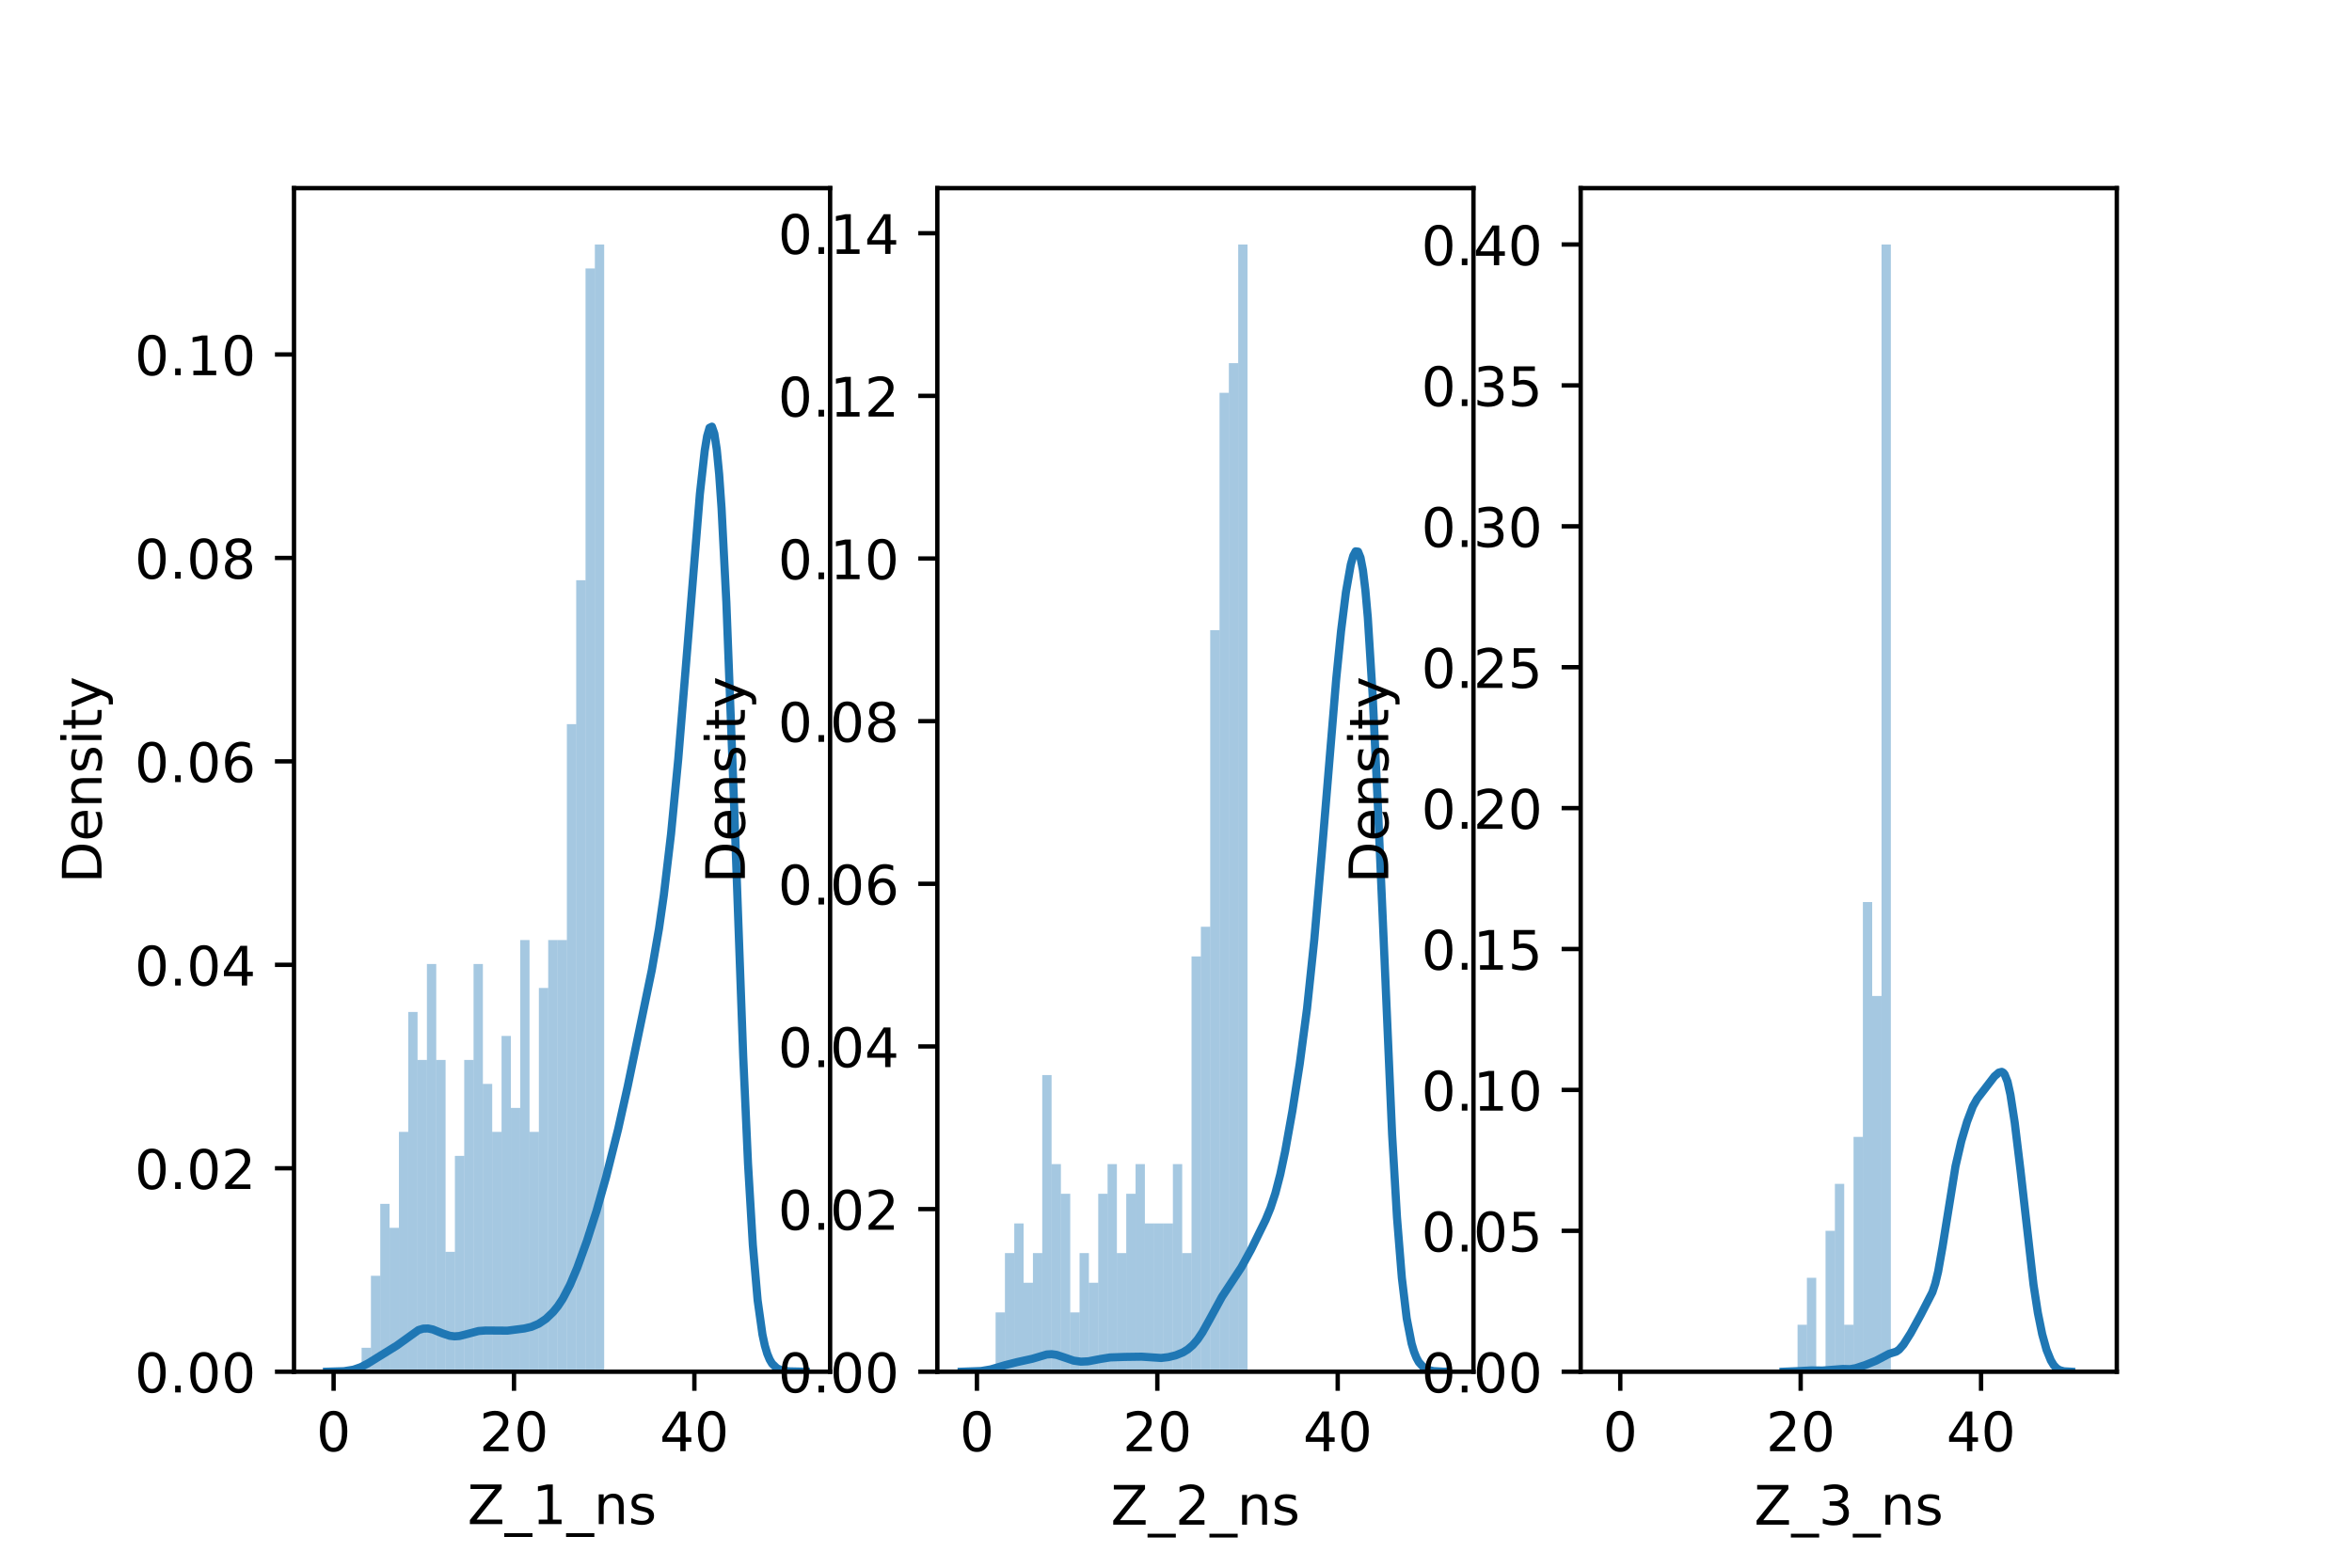 <?xml version="1.0" encoding="utf-8" standalone="no"?>
<!DOCTYPE svg PUBLIC "-//W3C//DTD SVG 1.1//EN"
  "http://www.w3.org/Graphics/SVG/1.1/DTD/svg11.dtd">
<!-- Created with matplotlib (https://matplotlib.org/) -->
<svg height="288pt" version="1.1" viewBox="0 0 432 288" width="432pt" xmlns="http://www.w3.org/2000/svg" xmlns:xlink="http://www.w3.org/1999/xlink">
 <defs>
  <style type="text/css">*{stroke-linecap:butt;stroke-linejoin:round;}</style>
 </defs>
 <g id="figure_1">
  <g id="patch_1">
   <path d="M 0 288 
L 432 288 
L 432 0 
L 0 0 
z
" style="fill:#ffffff;"/>
  </g>
  <g id="axes_1">
   <g id="patch_2">
    <path d="M 54 252 
L 152.471 252 
L 152.471 34.56 
L 54 34.56 
z
" style="fill:#ffffff;"/>
   </g>
   <g id="patch_3">
    <path clip-path="url(#p5b82a832dd)" d="M 61.273 252 
L 62.987 252 
L 62.987 252 
L 61.273 252 
z
" style="fill:#1f77b4;opacity:0.4;"/>
   </g>
   <g id="patch_4">
    <path clip-path="url(#p5b82a832dd)" d="M 62.987 252 
L 64.701 252 
L 64.701 252 
L 62.987 252 
z
" style="fill:#1f77b4;opacity:0.4;"/>
   </g>
   <g id="patch_5">
    <path clip-path="url(#p5b82a832dd)" d="M 64.701 252 
L 66.415 252 
L 66.415 252 
L 64.701 252 
z
" style="fill:#1f77b4;opacity:0.4;"/>
   </g>
   <g id="patch_6">
    <path clip-path="url(#p5b82a832dd)" d="M 66.415 252 
L 68.129 252 
L 68.129 247.594 
L 66.415 247.594 
z
" style="fill:#1f77b4;opacity:0.4;"/>
   </g>
   <g id="patch_7">
    <path clip-path="url(#p5b82a832dd)" d="M 68.129 252 
L 69.842 252 
L 69.842 234.376 
L 68.129 234.376 
z
" style="fill:#1f77b4;opacity:0.4;"/>
   </g>
   <g id="patch_8">
    <path clip-path="url(#p5b82a832dd)" d="M 69.842 252 
L 71.556 252 
L 71.556 221.157 
L 69.842 221.157 
z
" style="fill:#1f77b4;opacity:0.4;"/>
   </g>
   <g id="patch_9">
    <path clip-path="url(#p5b82a832dd)" d="M 71.556 252 
L 73.27 252 
L 73.27 225.564 
L 71.556 225.564 
z
" style="fill:#1f77b4;opacity:0.4;"/>
   </g>
   <g id="patch_10">
    <path clip-path="url(#p5b82a832dd)" d="M 73.27 252 
L 74.984 252 
L 74.984 207.939 
L 73.27 207.939 
z
" style="fill:#1f77b4;opacity:0.4;"/>
   </g>
   <g id="patch_11">
    <path clip-path="url(#p5b82a832dd)" d="M 74.984 252 
L 76.697 252 
L 76.697 185.909 
L 74.984 185.909 
z
" style="fill:#1f77b4;opacity:0.4;"/>
   </g>
   <g id="patch_12">
    <path clip-path="url(#p5b82a832dd)" d="M 76.697 252 
L 78.411 252 
L 78.411 194.721 
L 76.697 194.721 
z
" style="fill:#1f77b4;opacity:0.4;"/>
   </g>
   <g id="patch_13">
    <path clip-path="url(#p5b82a832dd)" d="M 78.411 252 
L 80.125 252 
L 80.125 177.097 
L 78.411 177.097 
z
" style="fill:#1f77b4;opacity:0.4;"/>
   </g>
   <g id="patch_14">
    <path clip-path="url(#p5b82a832dd)" d="M 80.125 252 
L 81.839 252 
L 81.839 194.721 
L 80.125 194.721 
z
" style="fill:#1f77b4;opacity:0.4;"/>
   </g>
   <g id="patch_15">
    <path clip-path="url(#p5b82a832dd)" d="M 81.839 252 
L 83.552 252 
L 83.552 229.97 
L 81.839 229.97 
z
" style="fill:#1f77b4;opacity:0.4;"/>
   </g>
   <g id="patch_16">
    <path clip-path="url(#p5b82a832dd)" d="M 83.552 252 
L 85.266 252 
L 85.266 212.345 
L 83.552 212.345 
z
" style="fill:#1f77b4;opacity:0.4;"/>
   </g>
   <g id="patch_17">
    <path clip-path="url(#p5b82a832dd)" d="M 85.266 252 
L 86.98 252 
L 86.98 194.721 
L 85.266 194.721 
z
" style="fill:#1f77b4;opacity:0.4;"/>
   </g>
   <g id="patch_18">
    <path clip-path="url(#p5b82a832dd)" d="M 86.98 252 
L 88.694 252 
L 88.694 177.097 
L 86.98 177.097 
z
" style="fill:#1f77b4;opacity:0.4;"/>
   </g>
   <g id="patch_19">
    <path clip-path="url(#p5b82a832dd)" d="M 88.694 252 
L 90.407 252 
L 90.407 199.127 
L 88.694 199.127 
z
" style="fill:#1f77b4;opacity:0.4;"/>
   </g>
   <g id="patch_20">
    <path clip-path="url(#p5b82a832dd)" d="M 90.407 252 
L 92.121 252 
L 92.121 207.939 
L 90.407 207.939 
z
" style="fill:#1f77b4;opacity:0.4;"/>
   </g>
   <g id="patch_21">
    <path clip-path="url(#p5b82a832dd)" d="M 92.121 252 
L 93.835 252 
L 93.835 190.315 
L 92.121 190.315 
z
" style="fill:#1f77b4;opacity:0.4;"/>
   </g>
   <g id="patch_22">
    <path clip-path="url(#p5b82a832dd)" d="M 93.835 252 
L 95.549 252 
L 95.549 203.533 
L 93.835 203.533 
z
" style="fill:#1f77b4;opacity:0.4;"/>
   </g>
   <g id="patch_23">
    <path clip-path="url(#p5b82a832dd)" d="M 95.549 252 
L 97.262 252 
L 97.262 172.691 
L 95.549 172.691 
z
" style="fill:#1f77b4;opacity:0.4;"/>
   </g>
   <g id="patch_24">
    <path clip-path="url(#p5b82a832dd)" d="M 97.262 252 
L 98.976 252 
L 98.976 207.939 
L 97.262 207.939 
z
" style="fill:#1f77b4;opacity:0.4;"/>
   </g>
   <g id="patch_25">
    <path clip-path="url(#p5b82a832dd)" d="M 98.976 252 
L 100.69 252 
L 100.69 181.503 
L 98.976 181.503 
z
" style="fill:#1f77b4;opacity:0.4;"/>
   </g>
   <g id="patch_26">
    <path clip-path="url(#p5b82a832dd)" d="M 100.69 252 
L 102.404 252 
L 102.404 172.691 
L 100.69 172.691 
z
" style="fill:#1f77b4;opacity:0.4;"/>
   </g>
   <g id="patch_27">
    <path clip-path="url(#p5b82a832dd)" d="M 102.404 252 
L 104.117 252 
L 104.117 172.691 
L 102.404 172.691 
z
" style="fill:#1f77b4;opacity:0.4;"/>
   </g>
   <g id="patch_28">
    <path clip-path="url(#p5b82a832dd)" d="M 104.117 252 
L 105.831 252 
L 105.831 133.036 
L 104.117 133.036 
z
" style="fill:#1f77b4;opacity:0.4;"/>
   </g>
   <g id="patch_29">
    <path clip-path="url(#p5b82a832dd)" d="M 105.831 252 
L 107.545 252 
L 107.545 106.599 
L 105.831 106.599 
z
" style="fill:#1f77b4;opacity:0.4;"/>
   </g>
   <g id="patch_30">
    <path clip-path="url(#p5b82a832dd)" d="M 107.545 252 
L 109.259 252 
L 109.259 49.32 
L 107.545 49.32 
z
" style="fill:#1f77b4;opacity:0.4;"/>
   </g>
   <g id="patch_31">
    <path clip-path="url(#p5b82a832dd)" d="M 109.259 252 
L 110.972 252 
L 110.972 44.914 
L 109.259 44.914 
z
" style="fill:#1f77b4;opacity:0.4;"/>
   </g>
   <g id="matplotlib.axis_1">
    <g id="xtick_1">
     <g id="line2d_1">
      <defs>
       <path d="M 0 0 
L 0 3.5 
" id="m889c21a2a3" style="stroke:#000000;stroke-width:0.8;"/>
      </defs>
      <g>
       <use style="stroke:#000000;stroke-width:0.8;" x="61.273" xlink:href="#m889c21a2a3" y="252"/>
      </g>
     </g>
     <g id="text_1">
      <!-- 0 -->
      <g transform="translate(58.092 266.598)scale(0.1 -0.1)">
       <defs>
        <path d="M 31.781 66.406 
Q 24.172 66.406 20.328 58.906 
Q 16.5 51.422 16.5 36.375 
Q 16.5 21.391 20.328 13.891 
Q 24.172 6.391 31.781 6.391 
Q 39.453 6.391 43.281 13.891 
Q 47.125 21.391 47.125 36.375 
Q 47.125 51.422 43.281 58.906 
Q 39.453 66.406 31.781 66.406 
z
M 31.781 74.219 
Q 44.047 74.219 50.516 64.516 
Q 56.984 54.828 56.984 36.375 
Q 56.984 17.969 50.516 8.266 
Q 44.047 -1.422 31.781 -1.422 
Q 19.531 -1.422 13.062 8.266 
Q 6.594 17.969 6.594 36.375 
Q 6.594 54.828 13.062 64.516 
Q 19.531 74.219 31.781 74.219 
z
" id="DejaVuSans-48"/>
       </defs>
       <use xlink:href="#DejaVuSans-48"/>
      </g>
     </g>
    </g>
    <g id="xtick_2">
     <g id="line2d_2">
      <g>
       <use style="stroke:#000000;stroke-width:0.8;" x="94.406" xlink:href="#m889c21a2a3" y="252"/>
      </g>
     </g>
     <g id="text_2">
      <!-- 20 -->
      <g transform="translate(88.044 266.598)scale(0.1 -0.1)">
       <defs>
        <path d="M 19.188 8.297 
L 53.609 8.297 
L 53.609 0 
L 7.328 0 
L 7.328 8.297 
Q 12.938 14.109 22.625 23.891 
Q 32.328 33.688 34.812 36.531 
Q 39.547 41.844 41.422 45.531 
Q 43.312 49.219 43.312 52.781 
Q 43.312 58.594 39.234 62.25 
Q 35.156 65.922 28.609 65.922 
Q 23.969 65.922 18.812 64.312 
Q 13.672 62.703 7.812 59.422 
L 7.812 69.391 
Q 13.766 71.781 18.938 73 
Q 24.125 74.219 28.422 74.219 
Q 39.75 74.219 46.484 68.547 
Q 53.219 62.891 53.219 53.422 
Q 53.219 48.922 51.531 44.891 
Q 49.859 40.875 45.406 35.406 
Q 44.188 33.984 37.641 27.219 
Q 31.109 20.453 19.188 8.297 
z
" id="DejaVuSans-50"/>
       </defs>
       <use xlink:href="#DejaVuSans-50"/>
       <use x="63.623" xlink:href="#DejaVuSans-48"/>
      </g>
     </g>
    </g>
    <g id="xtick_3">
     <g id="line2d_3">
      <g>
       <use style="stroke:#000000;stroke-width:0.8;" x="127.539" xlink:href="#m889c21a2a3" y="252"/>
      </g>
     </g>
     <g id="text_3">
      <!-- 40 -->
      <g transform="translate(121.176 266.598)scale(0.1 -0.1)">
       <defs>
        <path d="M 37.797 64.312 
L 12.891 25.391 
L 37.797 25.391 
z
M 35.203 72.906 
L 47.609 72.906 
L 47.609 25.391 
L 58.016 25.391 
L 58.016 17.188 
L 47.609 17.188 
L 47.609 0 
L 37.797 0 
L 37.797 17.188 
L 4.891 17.188 
L 4.891 26.703 
z
" id="DejaVuSans-52"/>
       </defs>
       <use xlink:href="#DejaVuSans-52"/>
       <use x="63.623" xlink:href="#DejaVuSans-48"/>
      </g>
     </g>
    </g>
    <g id="text_4">
     <!-- Z_1_ns -->
     <g transform="translate(85.856 279.998)scale(0.1 -0.1)">
      <defs>
       <path d="M 5.609 72.906 
L 62.891 72.906 
L 62.891 65.375 
L 16.797 8.297 
L 64.016 8.297 
L 64.016 0 
L 4.5 0 
L 4.5 7.516 
L 50.594 64.594 
L 5.609 64.594 
z
" id="DejaVuSans-90"/>
       <path d="M 50.984 -16.609 
L 50.984 -23.578 
L -0.984 -23.578 
L -0.984 -16.609 
z
" id="DejaVuSans-95"/>
       <path d="M 12.406 8.297 
L 28.516 8.297 
L 28.516 63.922 
L 10.984 60.406 
L 10.984 69.391 
L 28.422 72.906 
L 38.281 72.906 
L 38.281 8.297 
L 54.391 8.297 
L 54.391 0 
L 12.406 0 
z
" id="DejaVuSans-49"/>
       <path d="M 54.891 33.016 
L 54.891 0 
L 45.906 0 
L 45.906 32.719 
Q 45.906 40.484 42.875 44.328 
Q 39.844 48.188 33.797 48.188 
Q 26.516 48.188 22.312 43.547 
Q 18.109 38.922 18.109 30.906 
L 18.109 0 
L 9.078 0 
L 9.078 54.688 
L 18.109 54.688 
L 18.109 46.188 
Q 21.344 51.125 25.703 53.562 
Q 30.078 56 35.797 56 
Q 45.219 56 50.047 50.172 
Q 54.891 44.344 54.891 33.016 
z
" id="DejaVuSans-110"/>
       <path d="M 44.281 53.078 
L 44.281 44.578 
Q 40.484 46.531 36.375 47.5 
Q 32.281 48.484 27.875 48.484 
Q 21.188 48.484 17.844 46.438 
Q 14.5 44.391 14.5 40.281 
Q 14.5 37.156 16.891 35.375 
Q 19.281 33.594 26.516 31.984 
L 29.594 31.297 
Q 39.156 29.25 43.188 25.516 
Q 47.219 21.781 47.219 15.094 
Q 47.219 7.469 41.188 3.016 
Q 35.156 -1.422 24.609 -1.422 
Q 20.219 -1.422 15.453 -0.562 
Q 10.688 0.297 5.422 2 
L 5.422 11.281 
Q 10.406 8.688 15.234 7.391 
Q 20.062 6.109 24.812 6.109 
Q 31.156 6.109 34.562 8.281 
Q 37.984 10.453 37.984 14.406 
Q 37.984 18.062 35.516 20.016 
Q 33.062 21.969 24.703 23.781 
L 21.578 24.516 
Q 13.234 26.266 9.516 29.906 
Q 5.812 33.547 5.812 39.891 
Q 5.812 47.609 11.281 51.797 
Q 16.75 56 26.812 56 
Q 31.781 56 36.172 55.266 
Q 40.578 54.547 44.281 53.078 
z
" id="DejaVuSans-115"/>
      </defs>
      <use xlink:href="#DejaVuSans-90"/>
      <use x="68.506" xlink:href="#DejaVuSans-95"/>
      <use x="118.506" xlink:href="#DejaVuSans-49"/>
      <use x="182.129" xlink:href="#DejaVuSans-95"/>
      <use x="232.129" xlink:href="#DejaVuSans-110"/>
      <use x="295.508" xlink:href="#DejaVuSans-115"/>
     </g>
    </g>
   </g>
   <g id="matplotlib.axis_2">
    <g id="ytick_1">
     <g id="line2d_4">
      <defs>
       <path d="M 0 0 
L -3.5 0 
" id="mf7f853bc46" style="stroke:#000000;stroke-width:0.8;"/>
      </defs>
      <g>
       <use style="stroke:#000000;stroke-width:0.8;" x="54" xlink:href="#mf7f853bc46" y="252"/>
      </g>
     </g>
     <g id="text_5">
      <!-- 0.00 -->
      <g transform="translate(24.734 255.799)scale(0.1 -0.1)">
       <defs>
        <path d="M 10.688 12.406 
L 21 12.406 
L 21 0 
L 10.688 0 
z
" id="DejaVuSans-46"/>
       </defs>
       <use xlink:href="#DejaVuSans-48"/>
       <use x="63.623" xlink:href="#DejaVuSans-46"/>
       <use x="95.41" xlink:href="#DejaVuSans-48"/>
       <use x="159.033" xlink:href="#DejaVuSans-48"/>
      </g>
     </g>
    </g>
    <g id="ytick_2">
     <g id="line2d_5">
      <g>
       <use style="stroke:#000000;stroke-width:0.8;" x="54" xlink:href="#mf7f853bc46" y="214.624"/>
      </g>
     </g>
     <g id="text_6">
      <!-- 0.02 -->
      <g transform="translate(24.734 218.424)scale(0.1 -0.1)">
       <use xlink:href="#DejaVuSans-48"/>
       <use x="63.623" xlink:href="#DejaVuSans-46"/>
       <use x="95.41" xlink:href="#DejaVuSans-48"/>
       <use x="159.033" xlink:href="#DejaVuSans-50"/>
      </g>
     </g>
    </g>
    <g id="ytick_3">
     <g id="line2d_6">
      <g>
       <use style="stroke:#000000;stroke-width:0.8;" x="54" xlink:href="#mf7f853bc46" y="177.249"/>
      </g>
     </g>
     <g id="text_7">
      <!-- 0.04 -->
      <g transform="translate(24.734 181.048)scale(0.1 -0.1)">
       <use xlink:href="#DejaVuSans-48"/>
       <use x="63.623" xlink:href="#DejaVuSans-46"/>
       <use x="95.41" xlink:href="#DejaVuSans-48"/>
       <use x="159.033" xlink:href="#DejaVuSans-52"/>
      </g>
     </g>
    </g>
    <g id="ytick_4">
     <g id="line2d_7">
      <g>
       <use style="stroke:#000000;stroke-width:0.8;" x="54" xlink:href="#mf7f853bc46" y="139.873"/>
      </g>
     </g>
     <g id="text_8">
      <!-- 0.06 -->
      <g transform="translate(24.734 143.672)scale(0.1 -0.1)">
       <defs>
        <path d="M 33.016 40.375 
Q 26.375 40.375 22.484 35.828 
Q 18.609 31.297 18.609 23.391 
Q 18.609 15.531 22.484 10.953 
Q 26.375 6.391 33.016 6.391 
Q 39.656 6.391 43.531 10.953 
Q 47.406 15.531 47.406 23.391 
Q 47.406 31.297 43.531 35.828 
Q 39.656 40.375 33.016 40.375 
z
M 52.594 71.297 
L 52.594 62.312 
Q 48.875 64.062 45.094 64.984 
Q 41.312 65.922 37.594 65.922 
Q 27.828 65.922 22.672 59.328 
Q 17.531 52.734 16.797 39.406 
Q 19.672 43.656 24.016 45.922 
Q 28.375 48.188 33.594 48.188 
Q 44.578 48.188 50.953 41.516 
Q 57.328 34.859 57.328 23.391 
Q 57.328 12.156 50.688 5.359 
Q 44.047 -1.422 33.016 -1.422 
Q 20.359 -1.422 13.672 8.266 
Q 6.984 17.969 6.984 36.375 
Q 6.984 53.656 15.188 63.938 
Q 23.391 74.219 37.203 74.219 
Q 40.922 74.219 44.703 73.484 
Q 48.484 72.75 52.594 71.297 
z
" id="DejaVuSans-54"/>
       </defs>
       <use xlink:href="#DejaVuSans-48"/>
       <use x="63.623" xlink:href="#DejaVuSans-46"/>
       <use x="95.41" xlink:href="#DejaVuSans-48"/>
       <use x="159.033" xlink:href="#DejaVuSans-54"/>
      </g>
     </g>
    </g>
    <g id="ytick_5">
     <g id="line2d_8">
      <g>
       <use style="stroke:#000000;stroke-width:0.8;" x="54" xlink:href="#mf7f853bc46" y="102.497"/>
      </g>
     </g>
     <g id="text_9">
      <!-- 0.08 -->
      <g transform="translate(24.734 106.296)scale(0.1 -0.1)">
       <defs>
        <path d="M 31.781 34.625 
Q 24.75 34.625 20.719 30.859 
Q 16.703 27.094 16.703 20.516 
Q 16.703 13.922 20.719 10.156 
Q 24.75 6.391 31.781 6.391 
Q 38.812 6.391 42.859 10.172 
Q 46.922 13.969 46.922 20.516 
Q 46.922 27.094 42.891 30.859 
Q 38.875 34.625 31.781 34.625 
z
M 21.922 38.812 
Q 15.578 40.375 12.031 44.719 
Q 8.5 49.078 8.5 55.328 
Q 8.5 64.062 14.719 69.141 
Q 20.953 74.219 31.781 74.219 
Q 42.672 74.219 48.875 69.141 
Q 55.078 64.062 55.078 55.328 
Q 55.078 49.078 51.531 44.719 
Q 48 40.375 41.703 38.812 
Q 48.828 37.156 52.797 32.312 
Q 56.781 27.484 56.781 20.516 
Q 56.781 9.906 50.312 4.234 
Q 43.844 -1.422 31.781 -1.422 
Q 19.734 -1.422 13.25 4.234 
Q 6.781 9.906 6.781 20.516 
Q 6.781 27.484 10.781 32.312 
Q 14.797 37.156 21.922 38.812 
z
M 18.312 54.391 
Q 18.312 48.734 21.844 45.562 
Q 25.391 42.391 31.781 42.391 
Q 38.141 42.391 41.719 45.562 
Q 45.312 48.734 45.312 54.391 
Q 45.312 60.062 41.719 63.234 
Q 38.141 66.406 31.781 66.406 
Q 25.391 66.406 21.844 63.234 
Q 18.312 60.062 18.312 54.391 
z
" id="DejaVuSans-56"/>
       </defs>
       <use xlink:href="#DejaVuSans-48"/>
       <use x="63.623" xlink:href="#DejaVuSans-46"/>
       <use x="95.41" xlink:href="#DejaVuSans-48"/>
       <use x="159.033" xlink:href="#DejaVuSans-56"/>
      </g>
     </g>
    </g>
    <g id="ytick_6">
     <g id="line2d_9">
      <g>
       <use style="stroke:#000000;stroke-width:0.8;" x="54" xlink:href="#mf7f853bc46" y="65.121"/>
      </g>
     </g>
     <g id="text_10">
      <!-- 0.10 -->
      <g transform="translate(24.734 68.921)scale(0.1 -0.1)">
       <use xlink:href="#DejaVuSans-48"/>
       <use x="63.623" xlink:href="#DejaVuSans-46"/>
       <use x="95.41" xlink:href="#DejaVuSans-49"/>
       <use x="159.033" xlink:href="#DejaVuSans-48"/>
      </g>
     </g>
    </g>
    <g id="text_11">
     <!-- Density -->
     <g transform="translate(18.655 162.289)rotate(-90)scale(0.1 -0.1)">
      <defs>
       <path d="M 19.672 64.797 
L 19.672 8.109 
L 31.594 8.109 
Q 46.688 8.109 53.688 14.938 
Q 60.688 21.781 60.688 36.531 
Q 60.688 51.172 53.688 57.984 
Q 46.688 64.797 31.594 64.797 
z
M 9.812 72.906 
L 30.078 72.906 
Q 51.266 72.906 61.172 64.094 
Q 71.094 55.281 71.094 36.531 
Q 71.094 17.672 61.125 8.828 
Q 51.172 0 30.078 0 
L 9.812 0 
z
" id="DejaVuSans-68"/>
       <path d="M 56.203 29.594 
L 56.203 25.203 
L 14.891 25.203 
Q 15.484 15.922 20.484 11.062 
Q 25.484 6.203 34.422 6.203 
Q 39.594 6.203 44.453 7.469 
Q 49.312 8.734 54.109 11.281 
L 54.109 2.781 
Q 49.266 0.734 44.188 -0.344 
Q 39.109 -1.422 33.891 -1.422 
Q 20.797 -1.422 13.156 6.188 
Q 5.516 13.812 5.516 26.812 
Q 5.516 40.234 12.766 48.109 
Q 20.016 56 32.328 56 
Q 43.359 56 49.781 48.891 
Q 56.203 41.797 56.203 29.594 
z
M 47.219 32.234 
Q 47.125 39.594 43.094 43.984 
Q 39.062 48.391 32.422 48.391 
Q 24.906 48.391 20.391 44.141 
Q 15.875 39.891 15.188 32.172 
z
" id="DejaVuSans-101"/>
       <path d="M 9.422 54.688 
L 18.406 54.688 
L 18.406 0 
L 9.422 0 
z
M 9.422 75.984 
L 18.406 75.984 
L 18.406 64.594 
L 9.422 64.594 
z
" id="DejaVuSans-105"/>
       <path d="M 18.312 70.219 
L 18.312 54.688 
L 36.812 54.688 
L 36.812 47.703 
L 18.312 47.703 
L 18.312 18.016 
Q 18.312 11.328 20.141 9.422 
Q 21.969 7.516 27.594 7.516 
L 36.812 7.516 
L 36.812 0 
L 27.594 0 
Q 17.188 0 13.234 3.875 
Q 9.281 7.766 9.281 18.016 
L 9.281 47.703 
L 2.688 47.703 
L 2.688 54.688 
L 9.281 54.688 
L 9.281 70.219 
z
" id="DejaVuSans-116"/>
       <path d="M 32.172 -5.078 
Q 28.375 -14.844 24.75 -17.812 
Q 21.141 -20.797 15.094 -20.797 
L 7.906 -20.797 
L 7.906 -13.281 
L 13.188 -13.281 
Q 16.891 -13.281 18.938 -11.516 
Q 21 -9.766 23.484 -3.219 
L 25.094 0.875 
L 2.984 54.688 
L 12.5 54.688 
L 29.594 11.922 
L 46.688 54.688 
L 56.203 54.688 
z
" id="DejaVuSans-121"/>
      </defs>
      <use xlink:href="#DejaVuSans-68"/>
      <use x="77.002" xlink:href="#DejaVuSans-101"/>
      <use x="138.525" xlink:href="#DejaVuSans-110"/>
      <use x="201.904" xlink:href="#DejaVuSans-115"/>
      <use x="254.004" xlink:href="#DejaVuSans-105"/>
      <use x="281.787" xlink:href="#DejaVuSans-116"/>
      <use x="320.996" xlink:href="#DejaVuSans-121"/>
     </g>
    </g>
   </g>
   <g id="line2d_10">
    <path clip-path="url(#p5b82a832dd)" d="M 60.07 251.997 
L 63.163 251.905 
L 64.93 251.622 
L 66.255 251.163 
L 67.581 250.476 
L 72.883 247.196 
L 76.859 244.345 
L 77.743 244.082 
L 78.627 244.057 
L 79.51 244.243 
L 81.278 244.956 
L 82.603 245.398 
L 83.487 245.504 
L 84.371 245.438 
L 85.696 245.104 
L 87.905 244.519 
L 89.231 244.426 
L 93.207 244.455 
L 96.3 244.06 
L 97.626 243.749 
L 98.951 243.184 
L 100.277 242.289 
L 101.602 241.024 
L 102.486 239.932 
L 103.369 238.591 
L 104.695 236.051 
L 106.02 232.902 
L 107.788 228.014 
L 109.555 222.501 
L 111.322 216.258 
L 113.532 207.452 
L 115.299 199.539 
L 119.717 178.218 
L 121.043 170.591 
L 121.926 164.442 
L 123.252 153.211 
L 124.577 139.461 
L 126.345 117.876 
L 128.554 90.716 
L 129.438 82.775 
L 129.879 80.117 
L 130.321 78.591 
L 130.763 78.384 
L 131.205 79.658 
L 131.647 82.541 
L 132.089 87.109 
L 132.53 93.375 
L 133.414 110.671 
L 134.74 145.344 
L 136.507 194.045 
L 137.391 213.782 
L 138.274 228.698 
L 139.158 238.88 
L 140.042 245.172 
L 140.483 247.212 
L 140.925 248.702 
L 141.367 249.767 
L 141.809 250.51 
L 142.693 251.363 
L 143.576 251.737 
L 144.902 251.933 
L 147.995 251.998 
L 147.995 251.998 
" style="fill:none;stroke:#1f77b4;stroke-linecap:square;stroke-width:1.5;"/>
   </g>
   <g id="patch_32">
    <path d="M 54 252 
L 54 34.56 
" style="fill:none;stroke:#000000;stroke-linecap:square;stroke-linejoin:miter;stroke-width:0.8;"/>
   </g>
   <g id="patch_33">
    <path d="M 152.471 252 
L 152.471 34.56 
" style="fill:none;stroke:#000000;stroke-linecap:square;stroke-linejoin:miter;stroke-width:0.8;"/>
   </g>
   <g id="patch_34">
    <path d="M 54 252 
L 152.471 252 
" style="fill:none;stroke:#000000;stroke-linecap:square;stroke-linejoin:miter;stroke-width:0.8;"/>
   </g>
   <g id="patch_35">
    <path d="M 54 34.56 
L 152.471 34.56 
" style="fill:none;stroke:#000000;stroke-linecap:square;stroke-linejoin:miter;stroke-width:0.8;"/>
   </g>
  </g>
  <g id="axes_2">
   <g id="patch_36">
    <path d="M 172.165 252 
L 270.635 252 
L 270.635 34.56 
L 172.165 34.56 
z
" style="fill:#ffffff;"/>
   </g>
   <g id="patch_37">
    <path clip-path="url(#p2a2d2816f3)" d="M 179.438 252 
L 181.152 252 
L 181.152 252 
L 179.438 252 
z
" style="fill:#1f77b4;opacity:0.4;"/>
   </g>
   <g id="patch_38">
    <path clip-path="url(#p2a2d2816f3)" d="M 181.152 252 
L 182.866 252 
L 182.866 252 
L 181.152 252 
z
" style="fill:#1f77b4;opacity:0.4;"/>
   </g>
   <g id="patch_39">
    <path clip-path="url(#p2a2d2816f3)" d="M 182.866 252 
L 184.579 252 
L 184.579 241.101 
L 182.866 241.101 
z
" style="fill:#1f77b4;opacity:0.4;"/>
   </g>
   <g id="patch_40">
    <path clip-path="url(#p2a2d2816f3)" d="M 184.579 252 
L 186.293 252 
L 186.293 230.202 
L 184.579 230.202 
z
" style="fill:#1f77b4;opacity:0.4;"/>
   </g>
   <g id="patch_41">
    <path clip-path="url(#p2a2d2816f3)" d="M 186.293 252 
L 188.007 252 
L 188.007 224.752 
L 186.293 224.752 
z
" style="fill:#1f77b4;opacity:0.4;"/>
   </g>
   <g id="patch_42">
    <path clip-path="url(#p2a2d2816f3)" d="M 188.007 252 
L 189.721 252 
L 189.721 235.651 
L 188.007 235.651 
z
" style="fill:#1f77b4;opacity:0.4;"/>
   </g>
   <g id="patch_43">
    <path clip-path="url(#p2a2d2816f3)" d="M 189.721 252 
L 191.434 252 
L 191.434 230.202 
L 189.721 230.202 
z
" style="fill:#1f77b4;opacity:0.4;"/>
   </g>
   <g id="patch_44">
    <path clip-path="url(#p2a2d2816f3)" d="M 191.434 252 
L 193.148 252 
L 193.148 197.504 
L 191.434 197.504 
z
" style="fill:#1f77b4;opacity:0.4;"/>
   </g>
   <g id="patch_45">
    <path clip-path="url(#p2a2d2816f3)" d="M 193.148 252 
L 194.862 252 
L 194.862 213.853 
L 193.148 213.853 
z
" style="fill:#1f77b4;opacity:0.4;"/>
   </g>
   <g id="patch_46">
    <path clip-path="url(#p2a2d2816f3)" d="M 194.862 252 
L 196.576 252 
L 196.576 219.302 
L 194.862 219.302 
z
" style="fill:#1f77b4;opacity:0.4;"/>
   </g>
   <g id="patch_47">
    <path clip-path="url(#p2a2d2816f3)" d="M 196.576 252 
L 198.289 252 
L 198.289 241.101 
L 196.576 241.101 
z
" style="fill:#1f77b4;opacity:0.4;"/>
   </g>
   <g id="patch_48">
    <path clip-path="url(#p2a2d2816f3)" d="M 198.289 252 
L 200.003 252 
L 200.003 230.202 
L 198.289 230.202 
z
" style="fill:#1f77b4;opacity:0.4;"/>
   </g>
   <g id="patch_49">
    <path clip-path="url(#p2a2d2816f3)" d="M 200.003 252 
L 201.717 252 
L 201.717 235.651 
L 200.003 235.651 
z
" style="fill:#1f77b4;opacity:0.4;"/>
   </g>
   <g id="patch_50">
    <path clip-path="url(#p2a2d2816f3)" d="M 201.717 252 
L 203.431 252 
L 203.431 219.302 
L 201.717 219.302 
z
" style="fill:#1f77b4;opacity:0.4;"/>
   </g>
   <g id="patch_51">
    <path clip-path="url(#p2a2d2816f3)" d="M 203.431 252 
L 205.144 252 
L 205.144 213.853 
L 203.431 213.853 
z
" style="fill:#1f77b4;opacity:0.4;"/>
   </g>
   <g id="patch_52">
    <path clip-path="url(#p2a2d2816f3)" d="M 205.144 252 
L 206.858 252 
L 206.858 230.202 
L 205.144 230.202 
z
" style="fill:#1f77b4;opacity:0.4;"/>
   </g>
   <g id="patch_53">
    <path clip-path="url(#p2a2d2816f3)" d="M 206.858 252 
L 208.572 252 
L 208.572 219.302 
L 206.858 219.302 
z
" style="fill:#1f77b4;opacity:0.4;"/>
   </g>
   <g id="patch_54">
    <path clip-path="url(#p2a2d2816f3)" d="M 208.572 252 
L 210.286 252 
L 210.286 213.853 
L 208.572 213.853 
z
" style="fill:#1f77b4;opacity:0.4;"/>
   </g>
   <g id="patch_55">
    <path clip-path="url(#p2a2d2816f3)" d="M 210.286 252 
L 211.999 252 
L 211.999 224.752 
L 210.286 224.752 
z
" style="fill:#1f77b4;opacity:0.4;"/>
   </g>
   <g id="patch_56">
    <path clip-path="url(#p2a2d2816f3)" d="M 211.999 252 
L 213.713 252 
L 213.713 224.752 
L 211.999 224.752 
z
" style="fill:#1f77b4;opacity:0.4;"/>
   </g>
   <g id="patch_57">
    <path clip-path="url(#p2a2d2816f3)" d="M 213.713 252 
L 215.427 252 
L 215.427 224.752 
L 213.713 224.752 
z
" style="fill:#1f77b4;opacity:0.4;"/>
   </g>
   <g id="patch_58">
    <path clip-path="url(#p2a2d2816f3)" d="M 215.427 252 
L 217.141 252 
L 217.141 213.853 
L 215.427 213.853 
z
" style="fill:#1f77b4;opacity:0.4;"/>
   </g>
   <g id="patch_59">
    <path clip-path="url(#p2a2d2816f3)" d="M 217.141 252 
L 218.854 252 
L 218.854 230.202 
L 217.141 230.202 
z
" style="fill:#1f77b4;opacity:0.4;"/>
   </g>
   <g id="patch_60">
    <path clip-path="url(#p2a2d2816f3)" d="M 218.854 252 
L 220.568 252 
L 220.568 175.705 
L 218.854 175.705 
z
" style="fill:#1f77b4;opacity:0.4;"/>
   </g>
   <g id="patch_61">
    <path clip-path="url(#p2a2d2816f3)" d="M 220.568 252 
L 222.282 252 
L 222.282 170.256 
L 220.568 170.256 
z
" style="fill:#1f77b4;opacity:0.4;"/>
   </g>
   <g id="patch_62">
    <path clip-path="url(#p2a2d2816f3)" d="M 222.282 252 
L 223.996 252 
L 223.996 115.759 
L 222.282 115.759 
z
" style="fill:#1f77b4;opacity:0.4;"/>
   </g>
   <g id="patch_63">
    <path clip-path="url(#p2a2d2816f3)" d="M 223.996 252 
L 225.709 252 
L 225.709 72.162 
L 223.996 72.162 
z
" style="fill:#1f77b4;opacity:0.4;"/>
   </g>
   <g id="patch_64">
    <path clip-path="url(#p2a2d2816f3)" d="M 225.709 252 
L 227.423 252 
L 227.423 66.713 
L 225.709 66.713 
z
" style="fill:#1f77b4;opacity:0.4;"/>
   </g>
   <g id="patch_65">
    <path clip-path="url(#p2a2d2816f3)" d="M 227.423 252 
L 229.137 252 
L 229.137 44.914 
L 227.423 44.914 
z
" style="fill:#1f77b4;opacity:0.4;"/>
   </g>
   <g id="matplotlib.axis_3">
    <g id="xtick_4">
     <g id="line2d_11">
      <g>
       <use style="stroke:#000000;stroke-width:0.8;" x="179.438" xlink:href="#m889c21a2a3" y="252"/>
      </g>
     </g>
     <g id="text_12">
      <!-- 0 -->
      <g transform="translate(176.257 266.598)scale(0.1 -0.1)">
       <use xlink:href="#DejaVuSans-48"/>
      </g>
     </g>
    </g>
    <g id="xtick_5">
     <g id="line2d_12">
      <g>
       <use style="stroke:#000000;stroke-width:0.8;" x="212.571" xlink:href="#m889c21a2a3" y="252"/>
      </g>
     </g>
     <g id="text_13">
      <!-- 20 -->
      <g transform="translate(206.208 266.598)scale(0.1 -0.1)">
       <use xlink:href="#DejaVuSans-50"/>
       <use x="63.623" xlink:href="#DejaVuSans-48"/>
      </g>
     </g>
    </g>
    <g id="xtick_6">
     <g id="line2d_13">
      <g>
       <use style="stroke:#000000;stroke-width:0.8;" x="245.703" xlink:href="#m889c21a2a3" y="252"/>
      </g>
     </g>
     <g id="text_14">
      <!-- 40 -->
      <g transform="translate(239.341 266.598)scale(0.1 -0.1)">
       <use xlink:href="#DejaVuSans-52"/>
       <use x="63.623" xlink:href="#DejaVuSans-48"/>
      </g>
     </g>
    </g>
    <g id="text_15">
     <!-- Z_2_ns -->
     <g transform="translate(204.02 280.1)scale(0.1 -0.1)">
      <use xlink:href="#DejaVuSans-90"/>
      <use x="68.506" xlink:href="#DejaVuSans-95"/>
      <use x="118.506" xlink:href="#DejaVuSans-50"/>
      <use x="182.129" xlink:href="#DejaVuSans-95"/>
      <use x="232.129" xlink:href="#DejaVuSans-110"/>
      <use x="295.508" xlink:href="#DejaVuSans-115"/>
     </g>
    </g>
   </g>
   <g id="matplotlib.axis_4">
    <g id="ytick_7">
     <g id="line2d_14">
      <g>
       <use style="stroke:#000000;stroke-width:0.8;" x="172.165" xlink:href="#mf7f853bc46" y="252"/>
      </g>
     </g>
     <g id="text_16">
      <!-- 0.00 -->
      <g transform="translate(142.899 255.799)scale(0.1 -0.1)">
       <use xlink:href="#DejaVuSans-48"/>
       <use x="63.623" xlink:href="#DejaVuSans-46"/>
       <use x="95.41" xlink:href="#DejaVuSans-48"/>
       <use x="159.033" xlink:href="#DejaVuSans-48"/>
      </g>
     </g>
    </g>
    <g id="ytick_8">
     <g id="line2d_15">
      <g>
       <use style="stroke:#000000;stroke-width:0.8;" x="172.165" xlink:href="#mf7f853bc46" y="222.121"/>
      </g>
     </g>
     <g id="text_17">
      <!-- 0.02 -->
      <g transform="translate(142.899 225.92)scale(0.1 -0.1)">
       <use xlink:href="#DejaVuSans-48"/>
       <use x="63.623" xlink:href="#DejaVuSans-46"/>
       <use x="95.41" xlink:href="#DejaVuSans-48"/>
       <use x="159.033" xlink:href="#DejaVuSans-50"/>
      </g>
     </g>
    </g>
    <g id="ytick_9">
     <g id="line2d_16">
      <g>
       <use style="stroke:#000000;stroke-width:0.8;" x="172.165" xlink:href="#mf7f853bc46" y="192.242"/>
      </g>
     </g>
     <g id="text_18">
      <!-- 0.04 -->
      <g transform="translate(142.899 196.041)scale(0.1 -0.1)">
       <use xlink:href="#DejaVuSans-48"/>
       <use x="63.623" xlink:href="#DejaVuSans-46"/>
       <use x="95.41" xlink:href="#DejaVuSans-48"/>
       <use x="159.033" xlink:href="#DejaVuSans-52"/>
      </g>
     </g>
    </g>
    <g id="ytick_10">
     <g id="line2d_17">
      <g>
       <use style="stroke:#000000;stroke-width:0.8;" x="172.165" xlink:href="#mf7f853bc46" y="162.363"/>
      </g>
     </g>
     <g id="text_19">
      <!-- 0.06 -->
      <g transform="translate(142.899 166.162)scale(0.1 -0.1)">
       <use xlink:href="#DejaVuSans-48"/>
       <use x="63.623" xlink:href="#DejaVuSans-46"/>
       <use x="95.41" xlink:href="#DejaVuSans-48"/>
       <use x="159.033" xlink:href="#DejaVuSans-54"/>
      </g>
     </g>
    </g>
    <g id="ytick_11">
     <g id="line2d_18">
      <g>
       <use style="stroke:#000000;stroke-width:0.8;" x="172.165" xlink:href="#mf7f853bc46" y="132.484"/>
      </g>
     </g>
     <g id="text_20">
      <!-- 0.08 -->
      <g transform="translate(142.899 136.283)scale(0.1 -0.1)">
       <use xlink:href="#DejaVuSans-48"/>
       <use x="63.623" xlink:href="#DejaVuSans-46"/>
       <use x="95.41" xlink:href="#DejaVuSans-48"/>
       <use x="159.033" xlink:href="#DejaVuSans-56"/>
      </g>
     </g>
    </g>
    <g id="ytick_12">
     <g id="line2d_19">
      <g>
       <use style="stroke:#000000;stroke-width:0.8;" x="172.165" xlink:href="#mf7f853bc46" y="102.605"/>
      </g>
     </g>
     <g id="text_21">
      <!-- 0.10 -->
      <g transform="translate(142.899 106.404)scale(0.1 -0.1)">
       <use xlink:href="#DejaVuSans-48"/>
       <use x="63.623" xlink:href="#DejaVuSans-46"/>
       <use x="95.41" xlink:href="#DejaVuSans-49"/>
       <use x="159.033" xlink:href="#DejaVuSans-48"/>
      </g>
     </g>
    </g>
    <g id="ytick_13">
     <g id="line2d_20">
      <g>
       <use style="stroke:#000000;stroke-width:0.8;" x="172.165" xlink:href="#mf7f853bc46" y="72.726"/>
      </g>
     </g>
     <g id="text_22">
      <!-- 0.12 -->
      <g transform="translate(142.899 76.525)scale(0.1 -0.1)">
       <use xlink:href="#DejaVuSans-48"/>
       <use x="63.623" xlink:href="#DejaVuSans-46"/>
       <use x="95.41" xlink:href="#DejaVuSans-49"/>
       <use x="159.033" xlink:href="#DejaVuSans-50"/>
      </g>
     </g>
    </g>
    <g id="ytick_14">
     <g id="line2d_21">
      <g>
       <use style="stroke:#000000;stroke-width:0.8;" x="172.165" xlink:href="#mf7f853bc46" y="42.847"/>
      </g>
     </g>
     <g id="text_23">
      <!-- 0.14 -->
      <g transform="translate(142.899 46.646)scale(0.1 -0.1)">
       <use xlink:href="#DejaVuSans-48"/>
       <use x="63.623" xlink:href="#DejaVuSans-46"/>
       <use x="95.41" xlink:href="#DejaVuSans-49"/>
       <use x="159.033" xlink:href="#DejaVuSans-52"/>
      </g>
     </g>
    </g>
    <g id="text_24">
     <!-- Density -->
     <g transform="translate(136.819 162.289)rotate(-90)scale(0.1 -0.1)">
      <use xlink:href="#DejaVuSans-68"/>
      <use x="77.002" xlink:href="#DejaVuSans-101"/>
      <use x="138.525" xlink:href="#DejaVuSans-110"/>
      <use x="201.904" xlink:href="#DejaVuSans-115"/>
      <use x="254.004" xlink:href="#DejaVuSans-105"/>
      <use x="281.787" xlink:href="#DejaVuSans-116"/>
      <use x="320.996" xlink:href="#DejaVuSans-121"/>
     </g>
    </g>
   </g>
   <g id="line2d_22">
    <path clip-path="url(#p2a2d2816f3)" d="M 176.641 251.998 
L 180.214 251.871 
L 182 251.566 
L 184.68 250.772 
L 186.913 250.209 
L 189.593 249.624 
L 192.273 248.833 
L 193.166 248.777 
L 194.06 248.904 
L 195.4 249.346 
L 197.186 249.959 
L 198.526 250.151 
L 199.866 250.088 
L 202.099 249.663 
L 203.886 249.375 
L 206.566 249.281 
L 209.692 249.235 
L 213.265 249.475 
L 214.605 249.315 
L 215.945 248.989 
L 217.285 248.446 
L 218.178 247.892 
L 219.071 247.121 
L 219.965 246.084 
L 220.858 244.763 
L 222.198 242.362 
L 224.431 238.255 
L 226.218 235.539 
L 228.004 232.82 
L 229.791 229.558 
L 232.471 224.088 
L 233.364 221.909 
L 234.257 219.194 
L 235.15 215.748 
L 236.044 211.536 
L 237.384 204.053 
L 238.724 195.47 
L 240.064 185.319 
L 241.403 172.585 
L 242.743 157.133 
L 245.423 124.779 
L 246.316 115.915 
L 247.21 108.783 
L 248.103 103.721 
L 248.55 102.125 
L 248.996 101.286 
L 249.443 101.343 
L 249.89 102.448 
L 250.336 104.758 
L 250.783 108.402 
L 251.23 113.461 
L 252.123 127.773 
L 253.016 146.727 
L 255.696 208.444 
L 256.589 223.64 
L 257.483 234.752 
L 258.376 242.203 
L 259.269 246.805 
L 259.716 248.315 
L 260.162 249.433 
L 260.609 250.245 
L 261.502 251.226 
L 262.396 251.687 
L 263.289 251.885 
L 265.075 251.989 
L 265.522 251.994 
L 265.522 251.994 
" style="fill:none;stroke:#1f77b4;stroke-linecap:square;stroke-width:1.5;"/>
   </g>
   <g id="patch_66">
    <path d="M 172.165 252 
L 172.165 34.56 
" style="fill:none;stroke:#000000;stroke-linecap:square;stroke-linejoin:miter;stroke-width:0.8;"/>
   </g>
   <g id="patch_67">
    <path d="M 270.635 252 
L 270.635 34.56 
" style="fill:none;stroke:#000000;stroke-linecap:square;stroke-linejoin:miter;stroke-width:0.8;"/>
   </g>
   <g id="patch_68">
    <path d="M 172.165 252 
L 270.635 252 
" style="fill:none;stroke:#000000;stroke-linecap:square;stroke-linejoin:miter;stroke-width:0.8;"/>
   </g>
   <g id="patch_69">
    <path d="M 172.165 34.56 
L 270.635 34.56 
" style="fill:none;stroke:#000000;stroke-linecap:square;stroke-linejoin:miter;stroke-width:0.8;"/>
   </g>
  </g>
  <g id="axes_3">
   <g id="patch_70">
    <path d="M 290.329 252 
L 388.8 252 
L 388.8 34.56 
L 290.329 34.56 
z
" style="fill:#ffffff;"/>
   </g>
   <g id="patch_71">
    <path clip-path="url(#pddfe18ee18)" d="M 297.603 252 
L 299.317 252 
L 299.317 252 
L 297.603 252 
z
" style="fill:#1f77b4;opacity:0.4;"/>
   </g>
   <g id="patch_72">
    <path clip-path="url(#pddfe18ee18)" d="M 299.317 252 
L 301.03 252 
L 301.03 252 
L 299.317 252 
z
" style="fill:#1f77b4;opacity:0.4;"/>
   </g>
   <g id="patch_73">
    <path clip-path="url(#pddfe18ee18)" d="M 301.03 252 
L 302.744 252 
L 302.744 252 
L 301.03 252 
z
" style="fill:#1f77b4;opacity:0.4;"/>
   </g>
   <g id="patch_74">
    <path clip-path="url(#pddfe18ee18)" d="M 302.744 252 
L 304.458 252 
L 304.458 252 
L 302.744 252 
z
" style="fill:#1f77b4;opacity:0.4;"/>
   </g>
   <g id="patch_75">
    <path clip-path="url(#pddfe18ee18)" d="M 304.458 252 
L 306.172 252 
L 306.172 252 
L 304.458 252 
z
" style="fill:#1f77b4;opacity:0.4;"/>
   </g>
   <g id="patch_76">
    <path clip-path="url(#pddfe18ee18)" d="M 306.172 252 
L 307.885 252 
L 307.885 252 
L 306.172 252 
z
" style="fill:#1f77b4;opacity:0.4;"/>
   </g>
   <g id="patch_77">
    <path clip-path="url(#pddfe18ee18)" d="M 307.885 252 
L 309.599 252 
L 309.599 252 
L 307.885 252 
z
" style="fill:#1f77b4;opacity:0.4;"/>
   </g>
   <g id="patch_78">
    <path clip-path="url(#pddfe18ee18)" d="M 309.599 252 
L 311.313 252 
L 311.313 252 
L 309.599 252 
z
" style="fill:#1f77b4;opacity:0.4;"/>
   </g>
   <g id="patch_79">
    <path clip-path="url(#pddfe18ee18)" d="M 311.313 252 
L 313.027 252 
L 313.027 252 
L 311.313 252 
z
" style="fill:#1f77b4;opacity:0.4;"/>
   </g>
   <g id="patch_80">
    <path clip-path="url(#pddfe18ee18)" d="M 313.027 252 
L 314.74 252 
L 314.74 252 
L 313.027 252 
z
" style="fill:#1f77b4;opacity:0.4;"/>
   </g>
   <g id="patch_81">
    <path clip-path="url(#pddfe18ee18)" d="M 314.74 252 
L 316.454 252 
L 316.454 252 
L 314.74 252 
z
" style="fill:#1f77b4;opacity:0.4;"/>
   </g>
   <g id="patch_82">
    <path clip-path="url(#pddfe18ee18)" d="M 316.454 252 
L 318.168 252 
L 318.168 252 
L 316.454 252 
z
" style="fill:#1f77b4;opacity:0.4;"/>
   </g>
   <g id="patch_83">
    <path clip-path="url(#pddfe18ee18)" d="M 318.168 252 
L 319.882 252 
L 319.882 252 
L 318.168 252 
z
" style="fill:#1f77b4;opacity:0.4;"/>
   </g>
   <g id="patch_84">
    <path clip-path="url(#pddfe18ee18)" d="M 319.882 252 
L 321.595 252 
L 321.595 252 
L 319.882 252 
z
" style="fill:#1f77b4;opacity:0.4;"/>
   </g>
   <g id="patch_85">
    <path clip-path="url(#pddfe18ee18)" d="M 321.595 252 
L 323.309 252 
L 323.309 252 
L 321.595 252 
z
" style="fill:#1f77b4;opacity:0.4;"/>
   </g>
   <g id="patch_86">
    <path clip-path="url(#pddfe18ee18)" d="M 323.309 252 
L 325.023 252 
L 325.023 252 
L 323.309 252 
z
" style="fill:#1f77b4;opacity:0.4;"/>
   </g>
   <g id="patch_87">
    <path clip-path="url(#pddfe18ee18)" d="M 325.023 252 
L 326.737 252 
L 326.737 252 
L 325.023 252 
z
" style="fill:#1f77b4;opacity:0.4;"/>
   </g>
   <g id="patch_88">
    <path clip-path="url(#pddfe18ee18)" d="M 326.737 252 
L 328.45 252 
L 328.45 252 
L 326.737 252 
z
" style="fill:#1f77b4;opacity:0.4;"/>
   </g>
   <g id="patch_89">
    <path clip-path="url(#pddfe18ee18)" d="M 328.45 252 
L 330.164 252 
L 330.164 252 
L 328.45 252 
z
" style="fill:#1f77b4;opacity:0.4;"/>
   </g>
   <g id="patch_90">
    <path clip-path="url(#pddfe18ee18)" d="M 330.164 252 
L 331.878 252 
L 331.878 243.371 
L 330.164 243.371 
z
" style="fill:#1f77b4;opacity:0.4;"/>
   </g>
   <g id="patch_91">
    <path clip-path="url(#pddfe18ee18)" d="M 331.878 252 
L 333.592 252 
L 333.592 234.743 
L 331.878 234.743 
z
" style="fill:#1f77b4;opacity:0.4;"/>
   </g>
   <g id="patch_92">
    <path clip-path="url(#pddfe18ee18)" d="M 333.592 252 
L 335.305 252 
L 335.305 252 
L 333.592 252 
z
" style="fill:#1f77b4;opacity:0.4;"/>
   </g>
   <g id="patch_93">
    <path clip-path="url(#pddfe18ee18)" d="M 335.305 252 
L 337.019 252 
L 337.019 226.114 
L 335.305 226.114 
z
" style="fill:#1f77b4;opacity:0.4;"/>
   </g>
   <g id="patch_94">
    <path clip-path="url(#pddfe18ee18)" d="M 337.019 252 
L 338.733 252 
L 338.733 217.486 
L 337.019 217.486 
z
" style="fill:#1f77b4;opacity:0.4;"/>
   </g>
   <g id="patch_95">
    <path clip-path="url(#pddfe18ee18)" d="M 338.733 252 
L 340.447 252 
L 340.447 243.371 
L 338.733 243.371 
z
" style="fill:#1f77b4;opacity:0.4;"/>
   </g>
   <g id="patch_96">
    <path clip-path="url(#pddfe18ee18)" d="M 340.447 252 
L 342.16 252 
L 342.16 208.857 
L 340.447 208.857 
z
" style="fill:#1f77b4;opacity:0.4;"/>
   </g>
   <g id="patch_97">
    <path clip-path="url(#pddfe18ee18)" d="M 342.16 252 
L 343.874 252 
L 343.874 165.714 
L 342.16 165.714 
z
" style="fill:#1f77b4;opacity:0.4;"/>
   </g>
   <g id="patch_98">
    <path clip-path="url(#pddfe18ee18)" d="M 343.874 252 
L 345.588 252 
L 345.588 182.971 
L 343.874 182.971 
z
" style="fill:#1f77b4;opacity:0.4;"/>
   </g>
   <g id="patch_99">
    <path clip-path="url(#pddfe18ee18)" d="M 345.588 252 
L 347.302 252 
L 347.302 44.914 
L 345.588 44.914 
z
" style="fill:#1f77b4;opacity:0.4;"/>
   </g>
   <g id="matplotlib.axis_5">
    <g id="xtick_7">
     <g id="line2d_23">
      <g>
       <use style="stroke:#000000;stroke-width:0.8;" x="297.603" xlink:href="#m889c21a2a3" y="252"/>
      </g>
     </g>
     <g id="text_25">
      <!-- 0 -->
      <g transform="translate(294.422 266.598)scale(0.1 -0.1)">
       <use xlink:href="#DejaVuSans-48"/>
      </g>
     </g>
    </g>
    <g id="xtick_8">
     <g id="line2d_24">
      <g>
       <use style="stroke:#000000;stroke-width:0.8;" x="330.735" xlink:href="#m889c21a2a3" y="252"/>
      </g>
     </g>
     <g id="text_26">
      <!-- 20 -->
      <g transform="translate(324.373 266.598)scale(0.1 -0.1)">
       <use xlink:href="#DejaVuSans-50"/>
       <use x="63.623" xlink:href="#DejaVuSans-48"/>
      </g>
     </g>
    </g>
    <g id="xtick_9">
     <g id="line2d_25">
      <g>
       <use style="stroke:#000000;stroke-width:0.8;" x="363.868" xlink:href="#m889c21a2a3" y="252"/>
      </g>
     </g>
     <g id="text_27">
      <!-- 40 -->
      <g transform="translate(357.505 266.598)scale(0.1 -0.1)">
       <use xlink:href="#DejaVuSans-52"/>
       <use x="63.623" xlink:href="#DejaVuSans-48"/>
      </g>
     </g>
    </g>
    <g id="text_28">
     <!-- Z_3_ns -->
     <g transform="translate(322.185 280.1)scale(0.1 -0.1)">
      <defs>
       <path d="M 40.578 39.312 
Q 47.656 37.797 51.625 33 
Q 55.609 28.219 55.609 21.188 
Q 55.609 10.406 48.188 4.484 
Q 40.766 -1.422 27.094 -1.422 
Q 22.516 -1.422 17.656 -0.516 
Q 12.797 0.391 7.625 2.203 
L 7.625 11.719 
Q 11.719 9.328 16.594 8.109 
Q 21.484 6.891 26.812 6.891 
Q 36.078 6.891 40.938 10.547 
Q 45.797 14.203 45.797 21.188 
Q 45.797 27.641 41.281 31.266 
Q 36.766 34.906 28.719 34.906 
L 20.219 34.906 
L 20.219 43.016 
L 29.109 43.016 
Q 36.375 43.016 40.234 45.922 
Q 44.094 48.828 44.094 54.297 
Q 44.094 59.906 40.109 62.906 
Q 36.141 65.922 28.719 65.922 
Q 24.656 65.922 20.016 65.031 
Q 15.375 64.156 9.812 62.312 
L 9.812 71.094 
Q 15.438 72.656 20.344 73.438 
Q 25.25 74.219 29.594 74.219 
Q 40.828 74.219 47.359 69.109 
Q 53.906 64.016 53.906 55.328 
Q 53.906 49.266 50.438 45.094 
Q 46.969 40.922 40.578 39.312 
z
" id="DejaVuSans-51"/>
      </defs>
      <use xlink:href="#DejaVuSans-90"/>
      <use x="68.506" xlink:href="#DejaVuSans-95"/>
      <use x="118.506" xlink:href="#DejaVuSans-51"/>
      <use x="182.129" xlink:href="#DejaVuSans-95"/>
      <use x="232.129" xlink:href="#DejaVuSans-110"/>
      <use x="295.508" xlink:href="#DejaVuSans-115"/>
     </g>
    </g>
   </g>
   <g id="matplotlib.axis_6">
    <g id="ytick_15">
     <g id="line2d_26">
      <g>
       <use style="stroke:#000000;stroke-width:0.8;" x="290.329" xlink:href="#mf7f853bc46" y="252"/>
      </g>
     </g>
     <g id="text_29">
      <!-- 0.00 -->
      <g transform="translate(261.064 255.799)scale(0.1 -0.1)">
       <use xlink:href="#DejaVuSans-48"/>
       <use x="63.623" xlink:href="#DejaVuSans-46"/>
       <use x="95.41" xlink:href="#DejaVuSans-48"/>
       <use x="159.033" xlink:href="#DejaVuSans-48"/>
      </g>
     </g>
    </g>
    <g id="ytick_16">
     <g id="line2d_27">
      <g>
       <use style="stroke:#000000;stroke-width:0.8;" x="290.329" xlink:href="#mf7f853bc46" y="226.114"/>
      </g>
     </g>
     <g id="text_30">
      <!-- 0.05 -->
      <g transform="translate(261.064 229.914)scale(0.1 -0.1)">
       <defs>
        <path d="M 10.797 72.906 
L 49.516 72.906 
L 49.516 64.594 
L 19.828 64.594 
L 19.828 46.734 
Q 21.969 47.469 24.109 47.828 
Q 26.266 48.188 28.422 48.188 
Q 40.625 48.188 47.75 41.5 
Q 54.891 34.812 54.891 23.391 
Q 54.891 11.625 47.562 5.094 
Q 40.234 -1.422 26.906 -1.422 
Q 22.312 -1.422 17.547 -0.641 
Q 12.797 0.141 7.719 1.703 
L 7.719 11.625 
Q 12.109 9.234 16.797 8.062 
Q 21.484 6.891 26.703 6.891 
Q 35.156 6.891 40.078 11.328 
Q 45.016 15.766 45.016 23.391 
Q 45.016 31 40.078 35.438 
Q 35.156 39.891 26.703 39.891 
Q 22.75 39.891 18.812 39.016 
Q 14.891 38.141 10.797 36.281 
z
" id="DejaVuSans-53"/>
       </defs>
       <use xlink:href="#DejaVuSans-48"/>
       <use x="63.623" xlink:href="#DejaVuSans-46"/>
       <use x="95.41" xlink:href="#DejaVuSans-48"/>
       <use x="159.033" xlink:href="#DejaVuSans-53"/>
      </g>
     </g>
    </g>
    <g id="ytick_17">
     <g id="line2d_28">
      <g>
       <use style="stroke:#000000;stroke-width:0.8;" x="290.329" xlink:href="#mf7f853bc46" y="200.229"/>
      </g>
     </g>
     <g id="text_31">
      <!-- 0.10 -->
      <g transform="translate(261.064 204.028)scale(0.1 -0.1)">
       <use xlink:href="#DejaVuSans-48"/>
       <use x="63.623" xlink:href="#DejaVuSans-46"/>
       <use x="95.41" xlink:href="#DejaVuSans-49"/>
       <use x="159.033" xlink:href="#DejaVuSans-48"/>
      </g>
     </g>
    </g>
    <g id="ytick_18">
     <g id="line2d_29">
      <g>
       <use style="stroke:#000000;stroke-width:0.8;" x="290.329" xlink:href="#mf7f853bc46" y="174.343"/>
      </g>
     </g>
     <g id="text_32">
      <!-- 0.15 -->
      <g transform="translate(261.064 178.142)scale(0.1 -0.1)">
       <use xlink:href="#DejaVuSans-48"/>
       <use x="63.623" xlink:href="#DejaVuSans-46"/>
       <use x="95.41" xlink:href="#DejaVuSans-49"/>
       <use x="159.033" xlink:href="#DejaVuSans-53"/>
      </g>
     </g>
    </g>
    <g id="ytick_19">
     <g id="line2d_30">
      <g>
       <use style="stroke:#000000;stroke-width:0.8;" x="290.329" xlink:href="#mf7f853bc46" y="148.457"/>
      </g>
     </g>
     <g id="text_33">
      <!-- 0.20 -->
      <g transform="translate(261.064 152.256)scale(0.1 -0.1)">
       <use xlink:href="#DejaVuSans-48"/>
       <use x="63.623" xlink:href="#DejaVuSans-46"/>
       <use x="95.41" xlink:href="#DejaVuSans-50"/>
       <use x="159.033" xlink:href="#DejaVuSans-48"/>
      </g>
     </g>
    </g>
    <g id="ytick_20">
     <g id="line2d_31">
      <g>
       <use style="stroke:#000000;stroke-width:0.8;" x="290.329" xlink:href="#mf7f853bc46" y="122.571"/>
      </g>
     </g>
     <g id="text_34">
      <!-- 0.25 -->
      <g transform="translate(261.064 126.371)scale(0.1 -0.1)">
       <use xlink:href="#DejaVuSans-48"/>
       <use x="63.623" xlink:href="#DejaVuSans-46"/>
       <use x="95.41" xlink:href="#DejaVuSans-50"/>
       <use x="159.033" xlink:href="#DejaVuSans-53"/>
      </g>
     </g>
    </g>
    <g id="ytick_21">
     <g id="line2d_32">
      <g>
       <use style="stroke:#000000;stroke-width:0.8;" x="290.329" xlink:href="#mf7f853bc46" y="96.686"/>
      </g>
     </g>
     <g id="text_35">
      <!-- 0.30 -->
      <g transform="translate(261.064 100.485)scale(0.1 -0.1)">
       <use xlink:href="#DejaVuSans-48"/>
       <use x="63.623" xlink:href="#DejaVuSans-46"/>
       <use x="95.41" xlink:href="#DejaVuSans-51"/>
       <use x="159.033" xlink:href="#DejaVuSans-48"/>
      </g>
     </g>
    </g>
    <g id="ytick_22">
     <g id="line2d_33">
      <g>
       <use style="stroke:#000000;stroke-width:0.8;" x="290.329" xlink:href="#mf7f853bc46" y="70.8"/>
      </g>
     </g>
     <g id="text_36">
      <!-- 0.35 -->
      <g transform="translate(261.064 74.599)scale(0.1 -0.1)">
       <use xlink:href="#DejaVuSans-48"/>
       <use x="63.623" xlink:href="#DejaVuSans-46"/>
       <use x="95.41" xlink:href="#DejaVuSans-51"/>
       <use x="159.033" xlink:href="#DejaVuSans-53"/>
      </g>
     </g>
    </g>
    <g id="ytick_23">
     <g id="line2d_34">
      <g>
       <use style="stroke:#000000;stroke-width:0.8;" x="290.329" xlink:href="#mf7f853bc46" y="44.914"/>
      </g>
     </g>
     <g id="text_37">
      <!-- 0.40 -->
      <g transform="translate(261.064 48.714)scale(0.1 -0.1)">
       <use xlink:href="#DejaVuSans-48"/>
       <use x="63.623" xlink:href="#DejaVuSans-46"/>
       <use x="95.41" xlink:href="#DejaVuSans-52"/>
       <use x="159.033" xlink:href="#DejaVuSans-48"/>
      </g>
     </g>
    </g>
    <g id="text_38">
     <!-- Density -->
     <g transform="translate(254.984 162.289)rotate(-90)scale(0.1 -0.1)">
      <use xlink:href="#DejaVuSans-68"/>
      <use x="77.002" xlink:href="#DejaVuSans-101"/>
      <use x="138.525" xlink:href="#DejaVuSans-110"/>
      <use x="201.904" xlink:href="#DejaVuSans-115"/>
      <use x="254.004" xlink:href="#DejaVuSans-105"/>
      <use x="281.787" xlink:href="#DejaVuSans-116"/>
      <use x="320.996" xlink:href="#DejaVuSans-121"/>
     </g>
    </g>
   </g>
   <g id="line2d_35">
    <path clip-path="url(#pddfe18ee18)" d="M 327.594 251.999 
L 330.513 251.879 
L 332.636 251.76 
L 334.759 251.782 
L 338.475 251.495 
L 339.801 251.531 
L 340.863 251.342 
L 342.721 250.723 
L 344.578 249.975 
L 346.967 248.716 
L 348.293 248.307 
L 348.824 247.93 
L 349.62 247.014 
L 350.947 244.912 
L 352.805 241.526 
L 354.928 237.396 
L 355.459 235.799 
L 355.989 233.587 
L 356.786 229.089 
L 359.174 214.249 
L 360.236 209.656 
L 361.297 206.075 
L 362.359 203.268 
L 363.155 201.858 
L 366.339 197.725 
L 367.135 197.043 
L 367.666 196.91 
L 367.931 197.043 
L 368.197 197.366 
L 368.728 198.717 
L 369.258 201.085 
L 370.054 206.256 
L 371.116 215.031 
L 373.504 236.018 
L 374.301 241.184 
L 375.097 245.108 
L 375.893 247.97 
L 376.689 249.932 
L 377.22 250.801 
L 377.75 251.37 
L 378.281 251.705 
L 379.077 251.925 
L 380.404 251.996 
L 380.404 251.996 
" style="fill:none;stroke:#1f77b4;stroke-linecap:square;stroke-width:1.5;"/>
   </g>
   <g id="patch_100">
    <path d="M 290.329 252 
L 290.329 34.56 
" style="fill:none;stroke:#000000;stroke-linecap:square;stroke-linejoin:miter;stroke-width:0.8;"/>
   </g>
   <g id="patch_101">
    <path d="M 388.8 252 
L 388.8 34.56 
" style="fill:none;stroke:#000000;stroke-linecap:square;stroke-linejoin:miter;stroke-width:0.8;"/>
   </g>
   <g id="patch_102">
    <path d="M 290.329 252 
L 388.8 252 
" style="fill:none;stroke:#000000;stroke-linecap:square;stroke-linejoin:miter;stroke-width:0.8;"/>
   </g>
   <g id="patch_103">
    <path d="M 290.329 34.56 
L 388.8 34.56 
" style="fill:none;stroke:#000000;stroke-linecap:square;stroke-linejoin:miter;stroke-width:0.8;"/>
   </g>
  </g>
 </g>
 <defs>
  <clipPath id="p5b82a832dd">
   <rect height="217.44" width="98.471" x="54" y="34.56"/>
  </clipPath>
  <clipPath id="p2a2d2816f3">
   <rect height="217.44" width="98.471" x="172.165" y="34.56"/>
  </clipPath>
  <clipPath id="pddfe18ee18">
   <rect height="217.44" width="98.471" x="290.329" y="34.56"/>
  </clipPath>
 </defs>
</svg>

